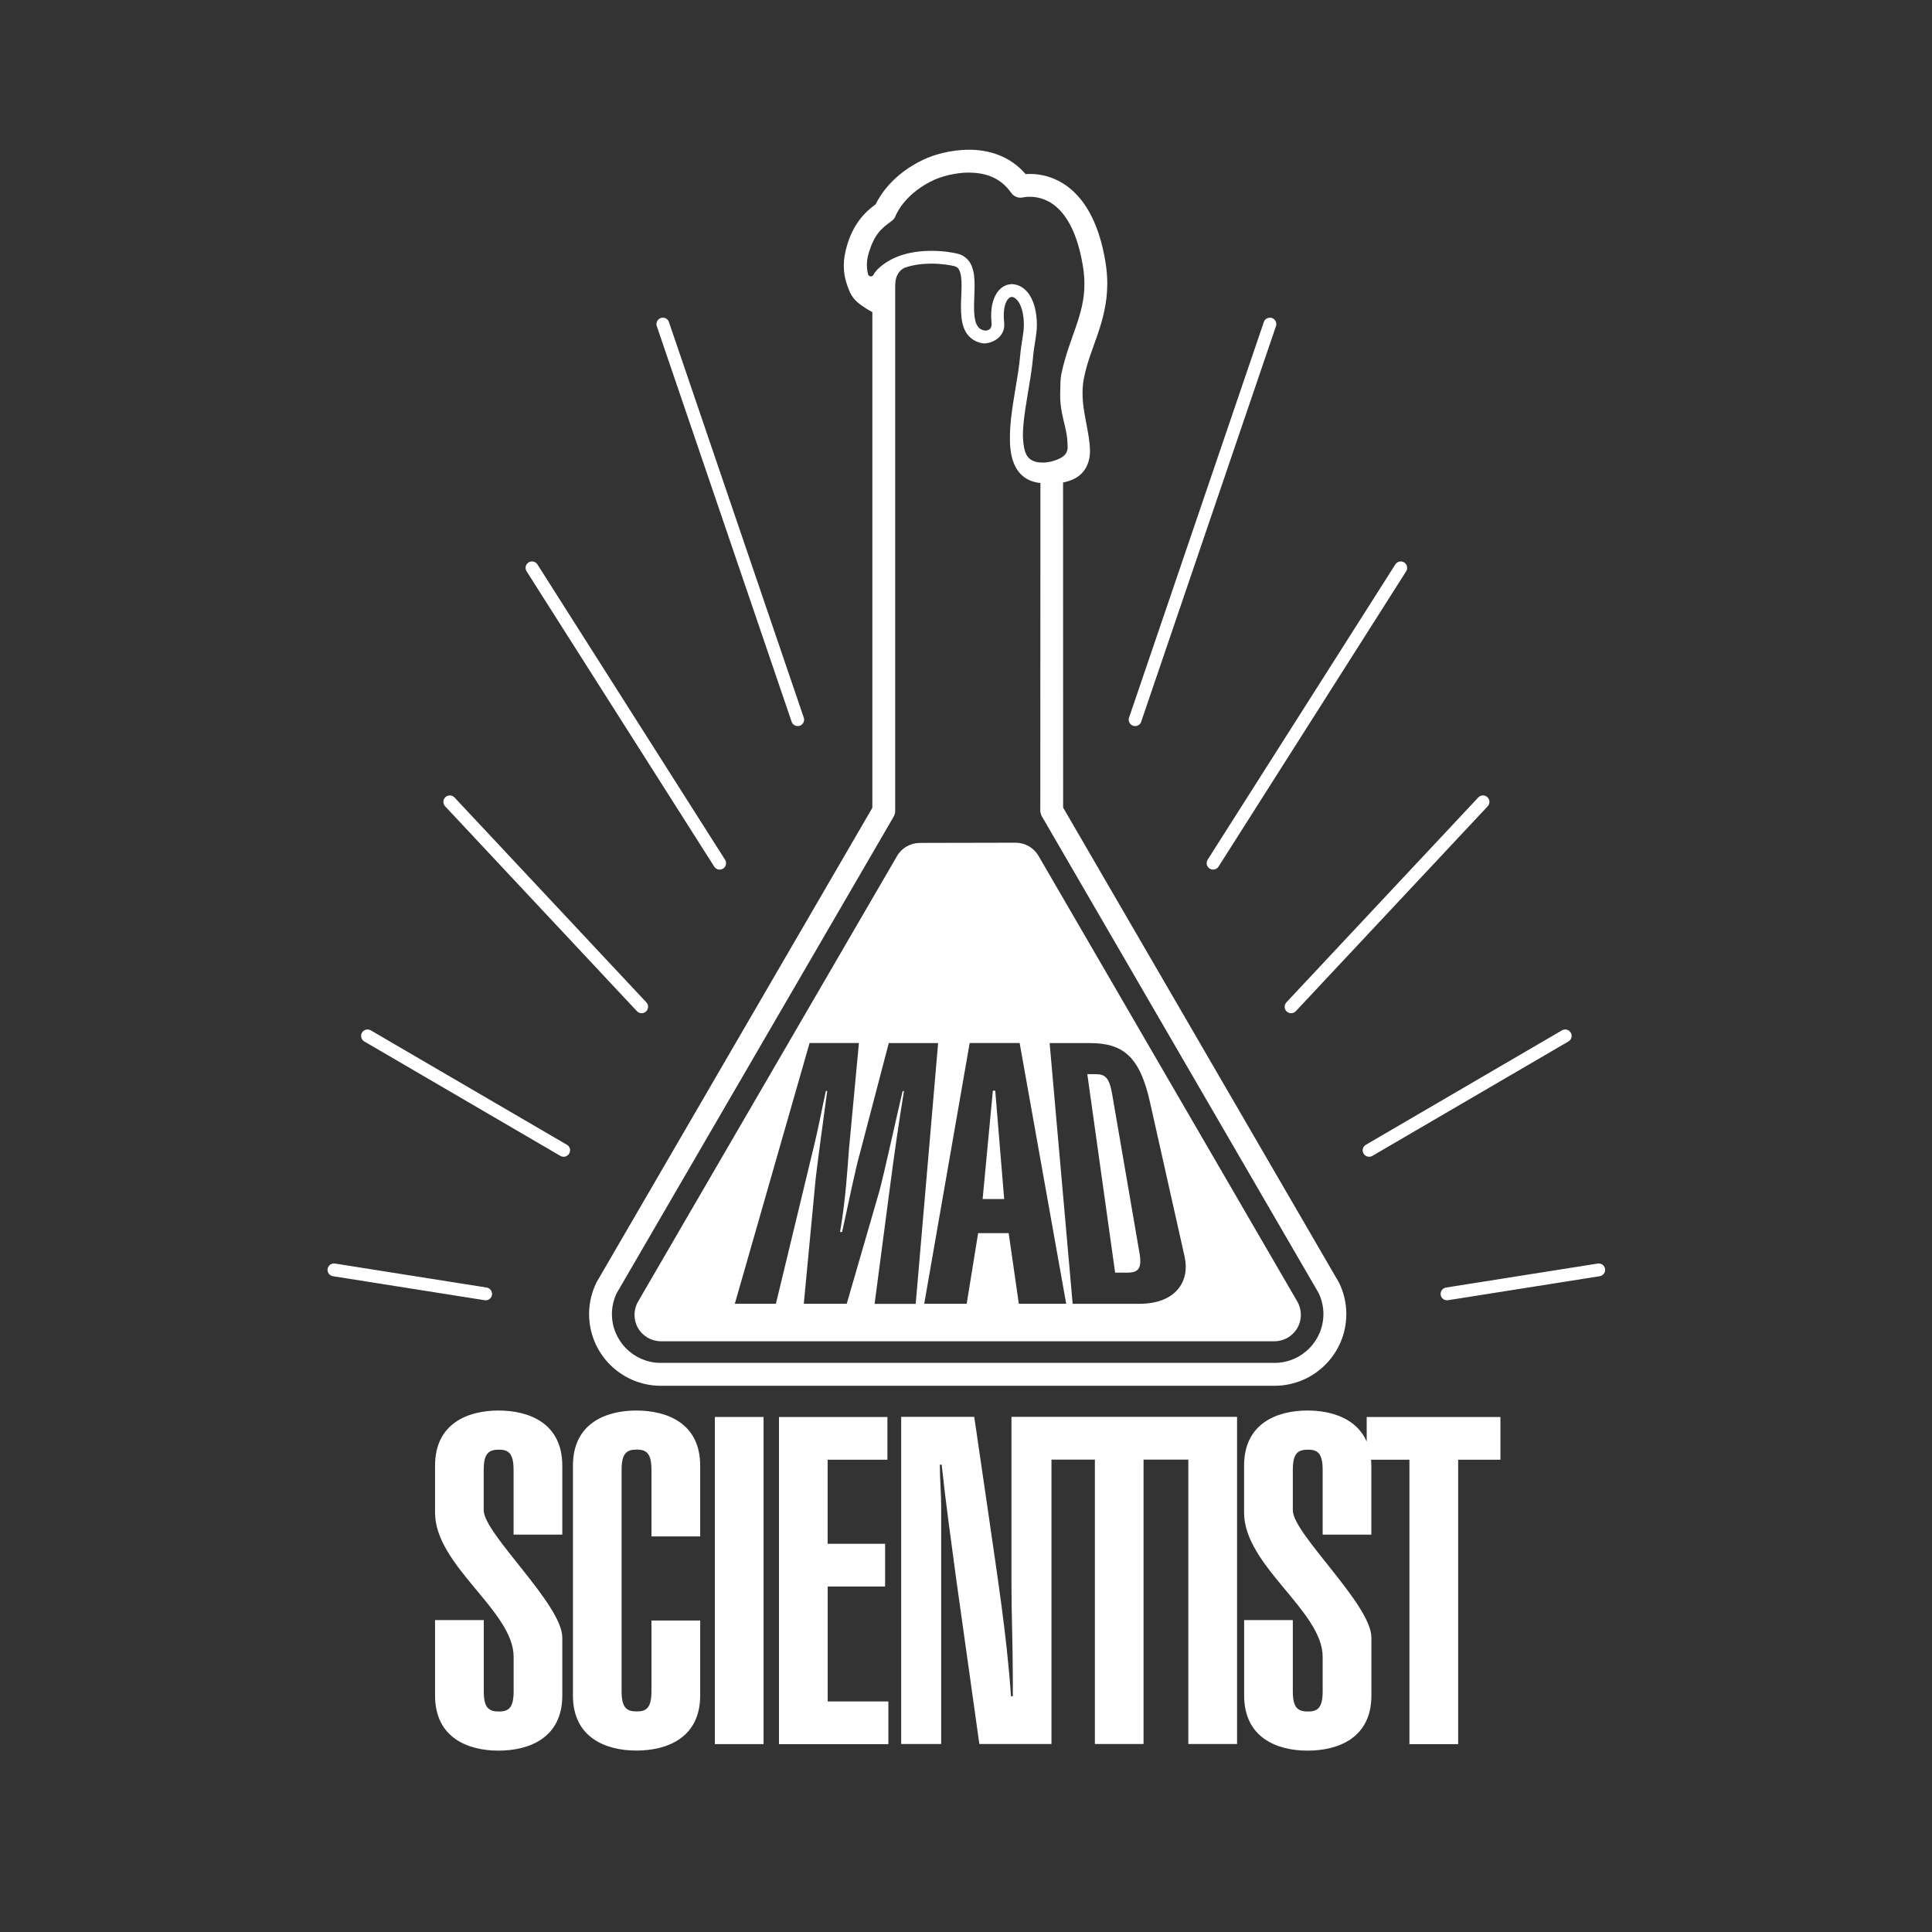 <?xml version="1.0" encoding="utf-8"?>
<!-- Generator: Adobe Illustrator 24.0.1, SVG Export Plug-In . SVG Version: 6.00 Build 0)  -->
<svg version="1.1" xmlns="http://www.w3.org/2000/svg" xmlns:xlink="http://www.w3.org/1999/xlink" x="0px" y="0px"
	 viewBox="0 0 283.46 283.46" style="enable-background:new 0 0 283.46 283.46;" xml:space="preserve">
<rect x="0" y="0" width="283.46" height="283.46" fill="#333333" stroke="none"/>
<style type="text/css">
	.st0{fill:#FFFFFF;}
</style>
<g id="Layer_4">
</g>
<g id="Layer_1">
	<path class="st0" d="M72.19,189.95c0.06-0.52-0.31-0.99-0.83-1.05l-22.25-3.52c-0.52-0.06-0.99,0.31-1.05,0.82
		c-0.06,0.52,0.31,0.99,0.83,1.05l22.25,3.52C71.66,190.84,72.13,190.47,72.19,189.95z M83.18,167.96L54.4,151.17
		c-0.45-0.26-1.03-0.11-1.29,0.34c-0.26,0.45-0.11,1.03,0.34,1.29l28.77,16.79c0.45,0.26,1.03,0.11,1.29-0.34
		C83.78,168.8,83.63,168.22,83.18,167.96z M93.45,148.36c0.36,0.38,0.95,0.4,1.34,0.04c0.38-0.36,0.4-0.96,0.04-1.34L66.68,117
		c-0.36-0.38-0.95-0.4-1.33-0.04c-0.38,0.36-0.4,0.95-0.04,1.34L93.45,148.36z M104.79,127.15c0.28,0.44,0.86,0.57,1.3,0.29
		c0.44-0.28,0.57-0.86,0.29-1.3L78.85,82.81c-0.28-0.44-0.86-0.57-1.3-0.29c-0.44,0.28-0.57,0.86-0.29,1.3L104.79,127.15z
		 M116.18,105.99c0.23,0.47,0.79,0.67,1.26,0.45c0.47-0.22,0.67-0.79,0.45-1.26L98.11,47.15c-0.22-0.47-0.79-0.67-1.26-0.45
		c-0.47,0.22-0.67,0.79-0.45,1.26L116.18,105.99z M234.45,185.38l-22.25,3.52c-0.52,0.06-0.89,0.53-0.83,1.05
		c0.06,0.52,0.53,0.88,1.05,0.82l22.25-3.52c0.52-0.06,0.89-0.53,0.82-1.05C235.44,185.69,234.97,185.32,234.45,185.38z
		 M200.06,169.25c0.26,0.45,0.84,0.6,1.29,0.34l28.77-16.79c0.45-0.26,0.6-0.84,0.34-1.29c-0.27-0.45-0.84-0.6-1.29-0.34
		l-28.77,16.79C199.95,168.22,199.79,168.8,200.06,169.25z M188.78,148.4c0.38,0.36,0.98,0.34,1.34-0.04l28.15-30.06
		c0.36-0.38,0.34-0.98-0.04-1.34c-0.38-0.36-0.98-0.34-1.34,0.04l-28.15,30.06C188.38,147.45,188.4,148.04,188.78,148.4z
		 M177.48,127.44c0.44,0.28,1.02,0.15,1.3-0.29l27.53-43.33c0.28-0.44,0.15-1.02-0.29-1.3c-0.44-0.28-1.02-0.15-1.3,0.29
		l-27.54,43.33C176.91,126.58,177.04,127.17,177.48,127.44z M166.14,106.44c0.47,0.23,1.03,0.02,1.26-0.45l19.77-58.03
		c0.22-0.47,0.02-1.04-0.45-1.26c-0.47-0.22-1.03-0.02-1.26,0.45l-19.77,58.03C165.47,105.65,165.67,106.21,166.14,106.44z
		 M73.13,206.95c-4.38,0-9.3,1.82-9.3,8.09v6.88c0,7.82,11.53,14.43,11.53,21.17v5.06c0,2.43-0.74,2.96-2.16,2.96
		c-1.49,0-2.22-0.54-2.22-2.96v-10.45h-7.15v11.06c0,6.27,4.92,8.09,9.3,8.09c4.45,0,9.37-1.82,9.37-8.09v-8.5
		c0-4.85-11.53-15.24-11.53-18.67v-5.93c0-2.43,0.74-2.97,2.22-2.97c1.42,0,2.16,0.54,2.16,2.97v9.5h7.15v-10.11
		C82.5,208.77,77.58,206.95,73.13,206.95z M93.36,206.95c-4.38,0-9.3,1.82-9.3,8.09v33.71c0,6.27,4.92,8.09,9.3,8.09
		c4.45,0,9.37-1.82,9.37-8.09v-10.99h-7.15v10.38c0,2.43-0.74,2.96-2.16,2.96c-1.48,0-2.22-0.54-2.22-2.96v-32.49
		c0-2.43,0.74-2.97,2.22-2.97c1.41,0,2.16,0.54,2.16,2.97v9.77h7.15v-10.38C102.73,208.77,97.8,206.95,93.36,206.95z M104.88,255.89
		h7.15v-48h-7.15V255.89z M121.43,232.77h8.43v-6.27h-8.43v-12.33h8.77v-6.27h-15.91v48h16.05v-6.27h-8.9V232.77z M148.4,232.29
		c0,4.65,0.2,9.37,0.2,14.02v2.56h-0.27c-0.61-9.04-2.09-18.2-3.37-27.17l-2.02-13.82h-10.72v48h5.87v-34.79
		c0-2.02-0.2-4.11-0.2-6.2h0.27c0.61,5.66,1.35,10.99,2.16,16.99l3.37,24h10.58v-41.73h6.37v41.73h7.14v-41.73h6.57v41.73h7.15v-48
		H148.4V232.29z M200.51,211.49c-1.5-3.43-5.23-4.54-8.68-4.54c-4.38,0-9.3,1.82-9.3,8.09v6.88c0,7.82,11.53,14.43,11.53,21.17v5.06
		c0,2.43-0.74,2.96-2.16,2.96c-1.48,0-2.22-0.54-2.22-2.96v-10.45h-7.14v11.06c0,6.27,4.92,8.09,9.3,8.09
		c4.45,0,9.37-1.82,9.37-8.09v-8.5c0-4.85-11.53-15.24-11.53-18.67v-5.93c0-2.43,0.74-2.97,2.22-2.97c1.42,0,2.16,0.54,2.16,2.97
		v9.5h7.14v-10.11c0-0.31-0.02-0.59-0.04-0.88h5.63v41.73h7.15v-41.73h6.2v-6.27h-19.62V211.49z M165.17,186.73
		c1.69,0,2.44-0.38,2.02-2.85l-4.03-23.43c-0.43-2.47-1.12-2.85-2.42-2.85h-1.21l4.08,29.12H165.17z M149,123.64l-14.04,0.03
		c-1.37,0-2.66,0.74-3.35,1.93l-37.99,65.36c-0.7,1.2-0.7,2.69-0.01,3.89c0.69,1.2,1.98,1.94,3.37,1.94h90
		c1.38,0,2.67-0.74,3.36-1.94c0.7-1.2,0.69-2.69,0-3.89l-37.97-65.39C151.67,124.37,150.39,123.64,149,123.64z M128.32,191.29
		l2.32-17.62c0.59-4.51,1.2-8.76,1.99-13.59h-0.2c-0.68,2.85-2.84,12.68-3.42,14.72l-4.78,16.49h-6.3l1.75-18.43
		c0.47-3.92,1.25-9.51,1.69-12.79h-0.2c-0.51,2.31-1.05,5.16-1.6,7.47l-5.73,23.75h-6.03l10.97-38.26h7.24l-1.48,15.8
		c-0.18,2.36-0.45,7.09-1.29,11.93h0.3c0.9-3.97,1.83-8.81,2.7-11.87l4.15-15.85h7.24l-3.29,38.26H128.32z M149.48,191.29
		l-1.49-10.37h-4.48l-1.68,10.37h-6.23l6.67-38.26h7.33l6.83,38.26H149.48z M159.91,153.04c4.84,0,7.31,1.94,8.81,8.65l5.08,22.67
		c0.82,3.65-1.3,6.93-6.62,6.93h-9.8L154,153.04H159.91z M145.67,160.02l-1.5,15.9h3.16l-1.31-15.9H145.67z M127.07,45.26
		c0.34,0.22,0.66,0.39,0.92,0.53v72.73l-40.46,69.61l-0.06,0.12c-0.65,1.36-1.04,2.9-1.04,4.54c0,5.78,4.65,10.46,10.41,10.53h90.27
		c5.77-0.07,10.42-4.75,10.42-10.53c0-1.66-0.4-3.24-1.08-4.62l-0.06-0.1l-40.41-69.58l-0.01-47.7c1.08-0.21,2.01-0.61,2.73-1.33
		c0.97-0.98,1.23-2.27,1.22-3.38c-0.05-2.67-1.12-5.54-1.09-8.47c0-0.72,0.06-1.44,0.21-2.15c0.86-4.47,3.38-8.09,3.42-13.81
		c0-0.98-0.08-2-0.25-3.09c-0.87-5.43-2.75-8.75-4.96-10.69c-2.21-1.94-4.62-2.36-6.15-2.35c-0.23,0-0.44,0.01-0.63,0.02
		c-2.33-2.73-5.57-3.59-8.31-3.57c-2.8,0.01-5.22,0.77-6.63,1.43c-4.54,2.13-6.44,5.29-7.05,6.57c-1.76,1.26-3.37,3.09-4.23,6.13
		c-0.31,1.05-0.45,2.02-0.45,2.88c-0.01,1.9,0.66,3.28,0.92,3.94C125.35,44.22,126.28,44.7,127.07,45.26z M193.46,189.7
		c0.45,0.94,0.71,1.98,0.71,3.09c0,3.93-3.17,7.12-7.08,7.17H96.85c-3.9-0.05-7.07-3.24-7.07-7.17c0-1.07,0.25-2.09,0.68-3.02
		l40.65-69.94c0.15-0.25,0.23-0.55,0.23-0.84V41.81l0.02-0.01c0,0-0.14-1.82,1.4-2.53c1.26-0.43,2.63-0.59,3.87-0.59
		c1.57,0,2.91,0.24,3.4,0.37c0.44,0.14,0.59,0.29,0.79,0.76c0.18,0.46,0.26,1.21,0.26,2.08c0,0.98-0.09,2.11-0.09,3.21
		c0.01,1.09,0.08,2.18,0.49,3.17c0.4,0.99,1.32,1.85,2.59,2.08c0.14,0.03,0.26,0.04,0.38,0.04c1.46-0.08,3.07-1.17,2.88-2.98
		c0-0.07,0-0.14-0.01-0.23c-0.03-0.33-0.05-0.61-0.05-0.87c0-1.11,0.23-1.86,0.5-2.26c0.28-0.41,0.49-0.47,0.68-0.48
		c0.22-0.01,0.63,0.16,1.04,0.81c0.4,0.65,0.73,1.74,0.73,3.29c0.01,1.2-0.36,2.5-0.53,4.38c-0.28,3.34-1.27,7.36-1.47,10.74
		c-0.02,0.37-0.04,0.74-0.04,1.09c-0.06,2.1,0.11,6.53,4.47,6.99l-0.02,48.05c0,0.3,0.08,0.59,0.23,0.85L193.46,189.7z
		 M127.48,37.04c0.82-2.61,1.74-3.47,3.31-4.59c0.29-0.2,0.51-0.49,0.63-0.83c0,0,0,0,0.03-0.06c0.23-0.51,1.54-3.26,5.52-5.13
		c0.95-0.45,3.07-1.12,5.2-1.11c2.36,0.03,4.58,0.68,6.19,2.97c0.4,0.58,1.13,0.84,1.81,0.66c0,0,0.02-0.01,0.18-0.03
		c0.16-0.03,0.42-0.05,0.75-0.05c0.98,0.01,2.46,0.23,3.93,1.52c1.47,1.29,3.06,3.78,3.86,8.7c0.15,0.91,0.21,1.76,0.21,2.55
		c0.04,4.56-2.23,7.86-3.36,13.14c-0.2,0.96-0.14,1.63-0.18,2.54c-0.16,3.55,1.07,5.28,1.07,8.04c0.11,0.87-0.32,1.47-1.02,1.84
		c-0.78,0.41-1.75,0.68-2.72,0.67c-0.13,0-0.26-0.02-0.38-0.03c-0.09-0.01-0.17-0.01-0.25-0.02c-1.37-0.25-1.91-1.07-2.1-2.75
		c-0.04-0.36-0.07-0.74-0.08-1.18c-0.01-3.19,1.17-7.75,1.51-11.68c0.14-1.68,0.53-2.97,0.54-4.54c-0.01-3.54-1.46-5.88-3.65-5.99
		c-1.92,0.06-3.06,1.98-3.06,4.63c0,0.33,0.02,0.68,0.06,1.04c0,0,0,0.02,0,0.06c0.01,0.23,0.01,0.6-0.23,0.84
		c-0.23,0.24-0.69,0.27-0.76,0.25h-0.03c-0.7-0.17-0.94-0.42-1.21-0.97c-0.24-0.55-0.34-1.43-0.34-2.43c0-1.01,0.08-2.13,0.08-3.21
		c0-0.96-0.06-1.89-0.38-2.75c-0.3-0.86-1.04-1.66-2.08-1.91c-0.67-0.17-2.1-0.43-3.87-0.43c-2.51,0.01-5.74,0.51-8.03,2.84
		c-0.05,0.06-0.07,0.11-0.11,0.16c-0.17,0.16-0.3,0.36-0.39,0.58c-0.15,0.15-0.44,0.32-0.74-0.03c-0.11-0.4-0.19-0.84-0.2-1.39
		C127.17,38.43,127.25,37.8,127.48,37.04z"/>
</g>
<g id="Layer_2">
</g>
<g id="Layer_3">
</g>
</svg>
